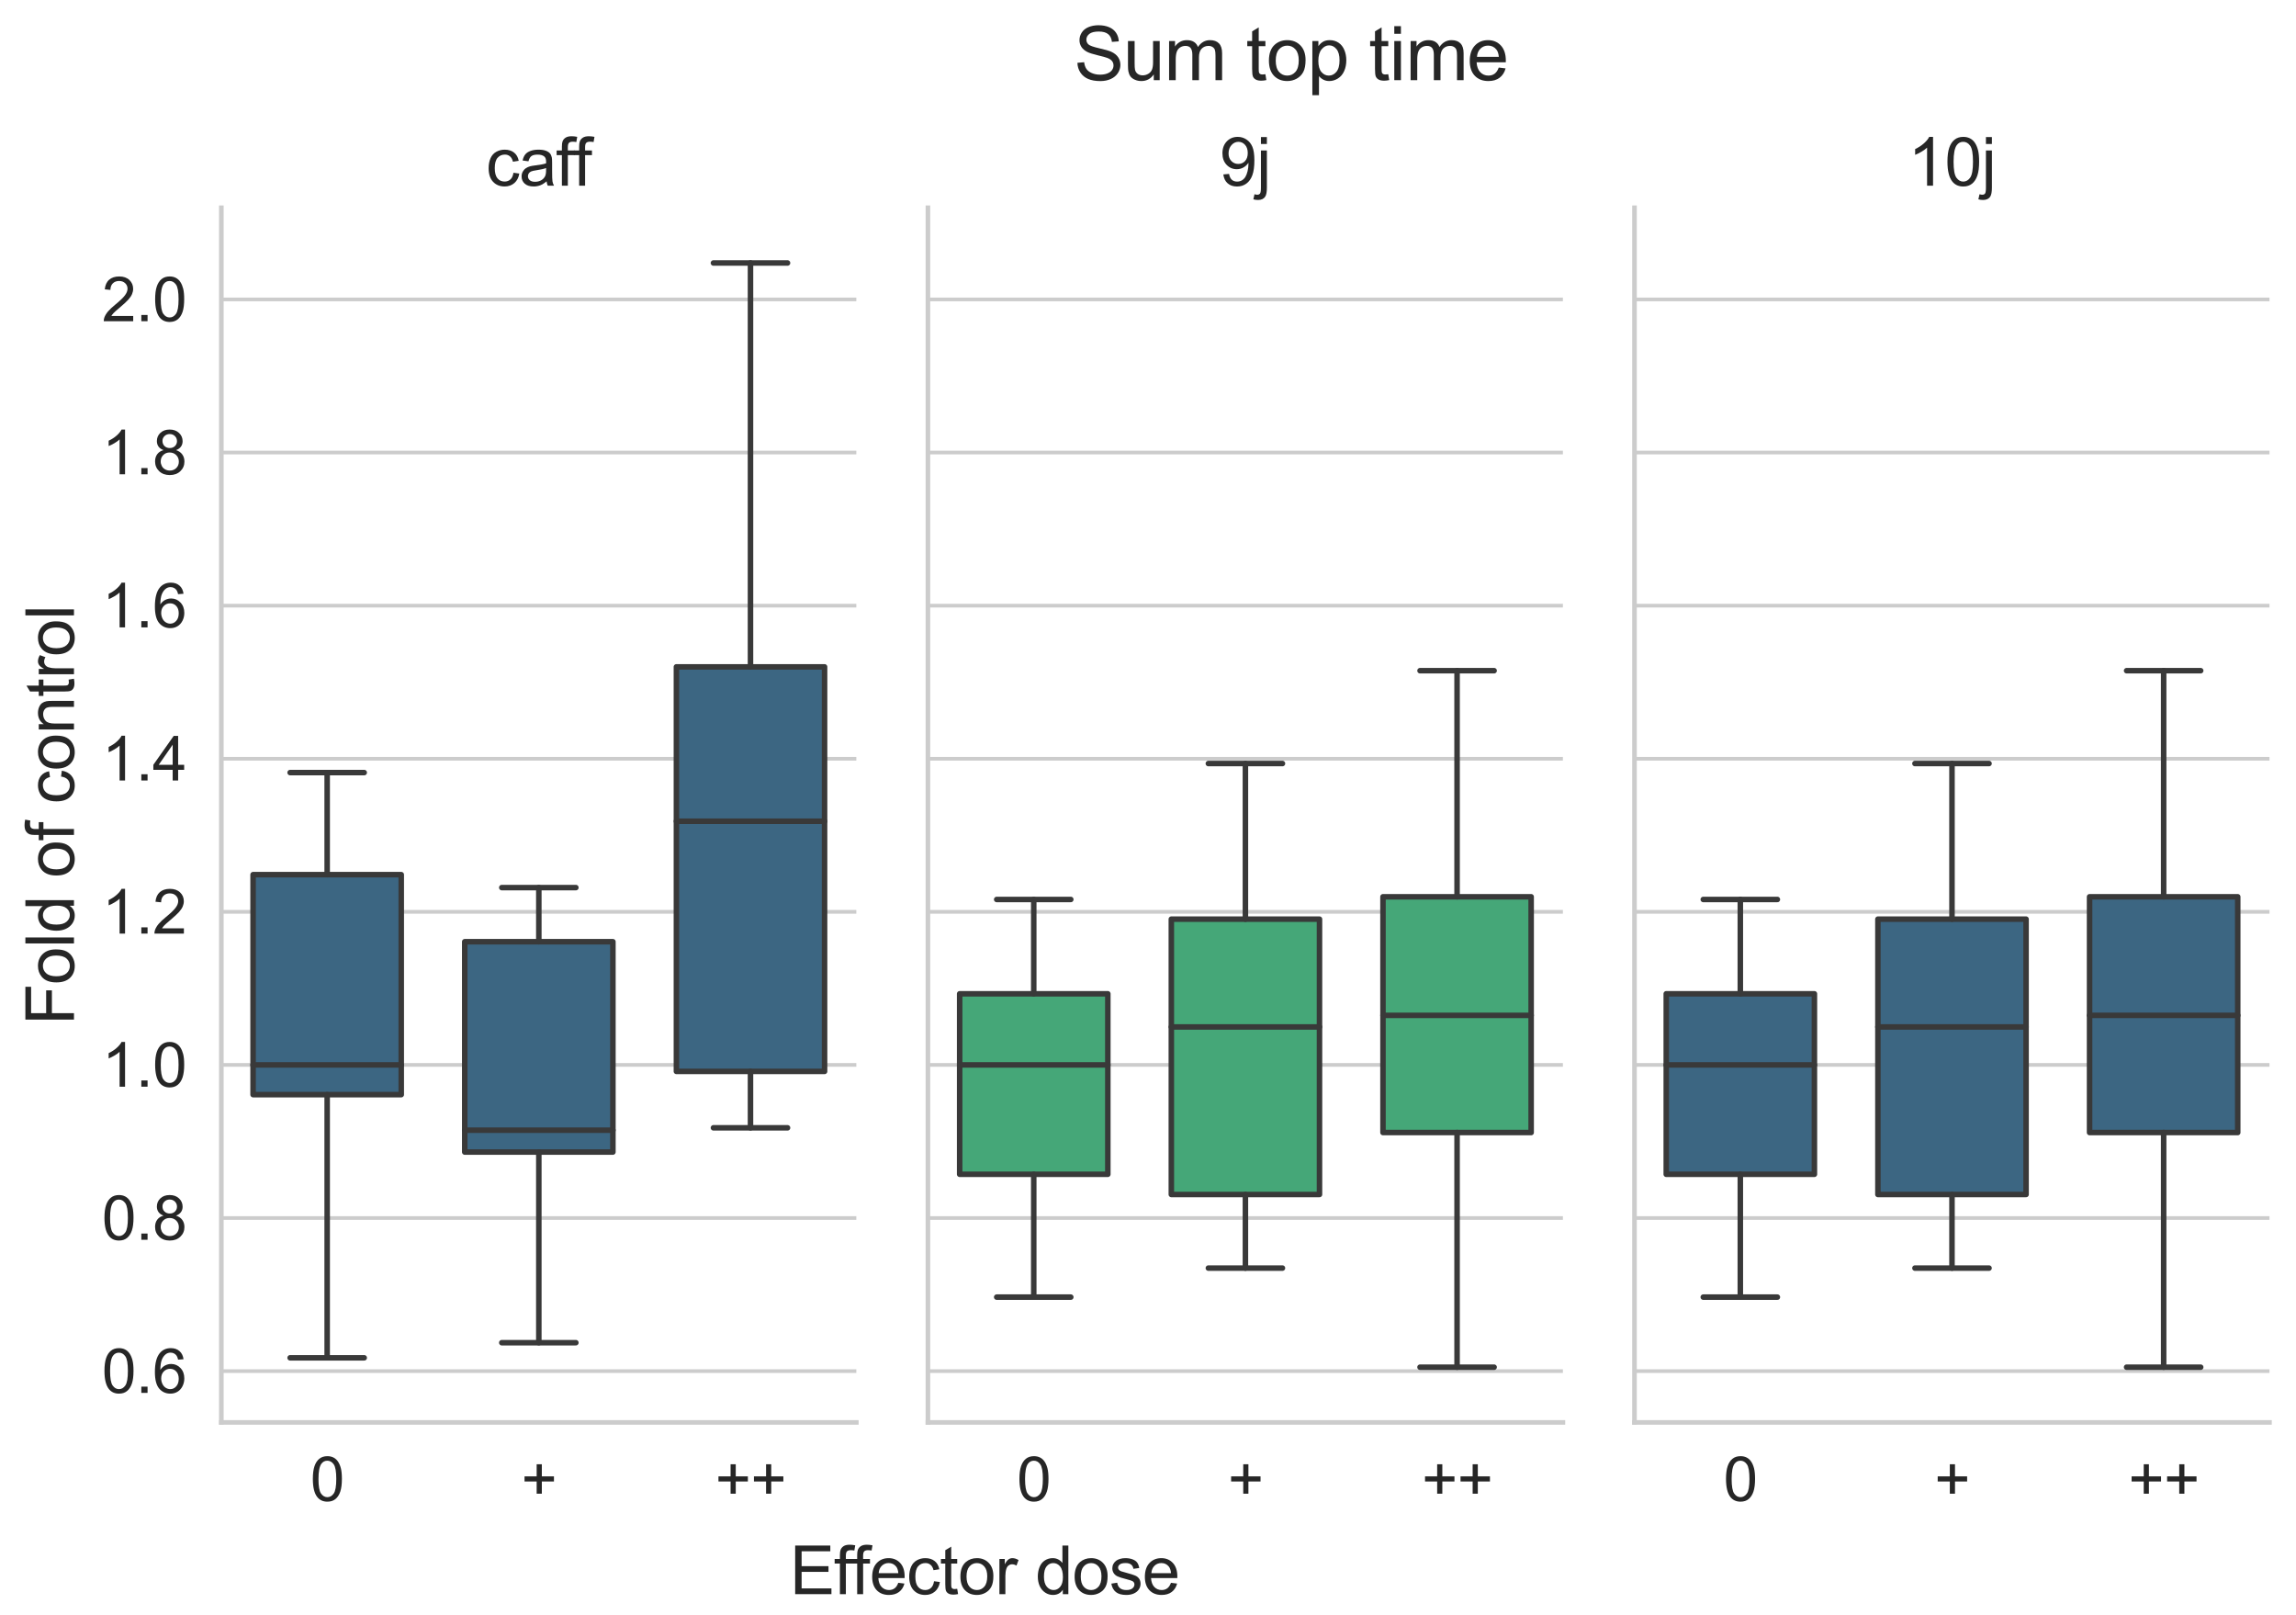 <?xml version="1.0" encoding="utf-8" standalone="no"?>
<!DOCTYPE svg PUBLIC "-//W3C//DTD SVG 1.1//EN"
  "http://www.w3.org/Graphics/SVG/1.1/DTD/svg11.dtd">
<svg xmlns:xlink="http://www.w3.org/1999/xlink" width="623.407pt" height="438.351pt" viewBox="0 0 623.407 438.351" xmlns="http://www.w3.org/2000/svg" version="1.1">
 <defs>
  <style type="text/css">*{stroke-linejoin: round; stroke-linecap: butt}</style>
 </defs>
 <g id="figure_1">
  <g id="patch_1">
   <path d="M 0 438.351 
L 623.407 438.351 
L 623.407 0 
L 0 0 
z
" style="fill: #ffffff"/>
  </g>
  <g id="axes_1">
   <g id="patch_2">
    <path d="M 60.097 386.1 
L 232.507 386.1 
L 232.507 56.4 
L 60.097 56.4 
z
" style="fill: #ffffff"/>
   </g>
   <g id="matplotlib.axis_1">
    <g id="xtick_1">
     <g id="text_1">
      <!-- 0 -->
      <g style="fill: #262626" transform="translate(84.244 407.41) scale(0.165 -0.165)">
       <defs>
        <path id="ArialMT-30" d="M 266 2259 
Q 266 3072 433 3567 
Q 600 4063 929 4331 
Q 1259 4600 1759 4600 
Q 2128 4600 2406 4451 
Q 2684 4303 2865 4023 
Q 3047 3744 3150 3342 
Q 3253 2941 3253 2259 
Q 3253 1453 3087 958 
Q 2922 463 2592 192 
Q 2263 -78 1759 -78 
Q 1097 -78 719 397 
Q 266 969 266 2259 
z
M 844 2259 
Q 844 1131 1108 757 
Q 1372 384 1759 384 
Q 2147 384 2411 759 
Q 2675 1134 2675 2259 
Q 2675 3391 2411 3762 
Q 2147 4134 1753 4134 
Q 1366 4134 1134 3806 
Q 844 3388 844 2259 
z
" transform="scale(0.016)"/>
       </defs>
       <use xlink:href="#ArialMT-30"/>
      </g>
     </g>
    </g>
    <g id="xtick_2">
     <g id="text_2">
      <!-- + -->
      <g style="fill: #262626" transform="translate(141.483 407.41) scale(0.165 -0.165)">
       <defs>
        <path id="ArialMT-2b" d="M 1603 741 
L 1603 1997 
L 356 1997 
L 356 2522 
L 1603 2522 
L 1603 3769 
L 2134 3769 
L 2134 2522 
L 3381 2522 
L 3381 1997 
L 2134 1997 
L 2134 741 
L 1603 741 
z
" transform="scale(0.016)"/>
       </defs>
       <use xlink:href="#ArialMT-2b"/>
      </g>
     </g>
    </g>
    <g id="xtick_3">
     <g id="text_3">
      <!-- ++ -->
      <g style="fill: #262626" transform="translate(194.135 407.41) scale(0.165 -0.165)">
       <use xlink:href="#ArialMT-2b"/>
       <use xlink:href="#ArialMT-2b" x="58.398"/>
      </g>
     </g>
    </g>
    <g id="text_4">
     <!--   -->
     <g style="fill: #262626" transform="translate(143.801 427.574) scale(0.18 -0.18)">
      <defs>
       <path id="ArialMT-20" transform="scale(0.016)"/>
      </defs>
      <use xlink:href="#ArialMT-20"/>
     </g>
    </g>
   </g>
   <g id="matplotlib.axis_2">
    <g id="ytick_1">
     <g id="line2d_1">
      <path d="M 60.097 372.181 
L 232.507 372.181 
" clip-path="url(#pe5f8f4be67)" style="fill: none; stroke: #cccccc; stroke-linecap: round"/>
     </g>
     <g id="text_5">
      <!-- 0.6 -->
      <g style="fill: #262626" transform="translate(27.662 378.086) scale(0.165 -0.165)">
       <defs>
        <path id="ArialMT-2e" d="M 581 0 
L 581 641 
L 1222 641 
L 1222 0 
L 581 0 
z
" transform="scale(0.016)"/>
        <path id="ArialMT-36" d="M 3184 3459 
L 2625 3416 
Q 2550 3747 2413 3897 
Q 2184 4138 1850 4138 
Q 1581 4138 1378 3988 
Q 1113 3794 959 3422 
Q 806 3050 800 2363 
Q 1003 2672 1297 2822 
Q 1591 2972 1913 2972 
Q 2475 2972 2870 2558 
Q 3266 2144 3266 1488 
Q 3266 1056 3080 686 
Q 2894 316 2569 119 
Q 2244 -78 1831 -78 
Q 1128 -78 684 439 
Q 241 956 241 2144 
Q 241 3472 731 4075 
Q 1159 4600 1884 4600 
Q 2425 4600 2770 4297 
Q 3116 3994 3184 3459 
z
M 888 1484 
Q 888 1194 1011 928 
Q 1134 663 1356 523 
Q 1578 384 1822 384 
Q 2178 384 2434 671 
Q 2691 959 2691 1453 
Q 2691 1928 2437 2201 
Q 2184 2475 1800 2475 
Q 1419 2475 1153 2201 
Q 888 1928 888 1484 
z
" transform="scale(0.016)"/>
       </defs>
       <use xlink:href="#ArialMT-30"/>
       <use xlink:href="#ArialMT-2e" x="55.615"/>
       <use xlink:href="#ArialMT-36" x="83.398"/>
      </g>
     </g>
    </g>
    <g id="ytick_2">
     <g id="line2d_2">
      <path d="M 60.097 330.624 
L 232.507 330.624 
" clip-path="url(#pe5f8f4be67)" style="fill: none; stroke: #cccccc; stroke-linecap: round"/>
     </g>
     <g id="text_6">
      <!-- 0.8 -->
      <g style="fill: #262626" transform="translate(27.662 336.529) scale(0.165 -0.165)">
       <defs>
        <path id="ArialMT-38" d="M 1131 2484 
Q 781 2613 612 2850 
Q 444 3088 444 3419 
Q 444 3919 803 4259 
Q 1163 4600 1759 4600 
Q 2359 4600 2725 4251 
Q 3091 3903 3091 3403 
Q 3091 3084 2923 2848 
Q 2756 2613 2416 2484 
Q 2838 2347 3058 2040 
Q 3278 1734 3278 1309 
Q 3278 722 2862 322 
Q 2447 -78 1769 -78 
Q 1091 -78 675 323 
Q 259 725 259 1325 
Q 259 1772 486 2073 
Q 713 2375 1131 2484 
z
M 1019 3438 
Q 1019 3113 1228 2906 
Q 1438 2700 1772 2700 
Q 2097 2700 2305 2904 
Q 2513 3109 2513 3406 
Q 2513 3716 2298 3927 
Q 2084 4138 1766 4138 
Q 1444 4138 1231 3931 
Q 1019 3725 1019 3438 
z
M 838 1322 
Q 838 1081 952 856 
Q 1066 631 1291 507 
Q 1516 384 1775 384 
Q 2178 384 2440 643 
Q 2703 903 2703 1303 
Q 2703 1709 2433 1975 
Q 2163 2241 1756 2241 
Q 1359 2241 1098 1978 
Q 838 1716 838 1322 
z
" transform="scale(0.016)"/>
       </defs>
       <use xlink:href="#ArialMT-30"/>
       <use xlink:href="#ArialMT-2e" x="55.615"/>
       <use xlink:href="#ArialMT-38" x="83.398"/>
      </g>
     </g>
    </g>
    <g id="ytick_3">
     <g id="line2d_3">
      <path d="M 60.097 289.067 
L 232.507 289.067 
" clip-path="url(#pe5f8f4be67)" style="fill: none; stroke: #cccccc; stroke-linecap: round"/>
     </g>
     <g id="text_7">
      <!-- 1.0 -->
      <g style="fill: #262626" transform="translate(27.662 294.972) scale(0.165 -0.165)">
       <defs>
        <path id="ArialMT-31" d="M 2384 0 
L 1822 0 
L 1822 3584 
Q 1619 3391 1289 3197 
Q 959 3003 697 2906 
L 697 3450 
Q 1169 3672 1522 3987 
Q 1875 4303 2022 4600 
L 2384 4600 
L 2384 0 
z
" transform="scale(0.016)"/>
       </defs>
       <use xlink:href="#ArialMT-31"/>
       <use xlink:href="#ArialMT-2e" x="55.615"/>
       <use xlink:href="#ArialMT-30" x="83.398"/>
      </g>
     </g>
    </g>
    <g id="ytick_4">
     <g id="line2d_4">
      <path d="M 60.097 247.509 
L 232.507 247.509 
" clip-path="url(#pe5f8f4be67)" style="fill: none; stroke: #cccccc; stroke-linecap: round"/>
     </g>
     <g id="text_8">
      <!-- 1.2 -->
      <g style="fill: #262626" transform="translate(27.662 253.415) scale(0.165 -0.165)">
       <defs>
        <path id="ArialMT-32" d="M 3222 541 
L 3222 0 
L 194 0 
Q 188 203 259 391 
Q 375 700 629 1000 
Q 884 1300 1366 1694 
Q 2113 2306 2375 2664 
Q 2638 3022 2638 3341 
Q 2638 3675 2398 3904 
Q 2159 4134 1775 4134 
Q 1369 4134 1125 3890 
Q 881 3647 878 3216 
L 300 3275 
Q 359 3922 746 4261 
Q 1134 4600 1788 4600 
Q 2447 4600 2831 4234 
Q 3216 3869 3216 3328 
Q 3216 3053 3103 2787 
Q 2991 2522 2730 2228 
Q 2469 1934 1863 1422 
Q 1356 997 1212 845 
Q 1069 694 975 541 
L 3222 541 
z
" transform="scale(0.016)"/>
       </defs>
       <use xlink:href="#ArialMT-31"/>
       <use xlink:href="#ArialMT-2e" x="55.615"/>
       <use xlink:href="#ArialMT-32" x="83.398"/>
      </g>
     </g>
    </g>
    <g id="ytick_5">
     <g id="line2d_5">
      <path d="M 60.097 205.952 
L 232.507 205.952 
" clip-path="url(#pe5f8f4be67)" style="fill: none; stroke: #cccccc; stroke-linecap: round"/>
     </g>
     <g id="text_9">
      <!-- 1.4 -->
      <g style="fill: #262626" transform="translate(27.662 211.857) scale(0.165 -0.165)">
       <defs>
        <path id="ArialMT-34" d="M 2069 0 
L 2069 1097 
L 81 1097 
L 81 1613 
L 2172 4581 
L 2631 4581 
L 2631 1613 
L 3250 1613 
L 3250 1097 
L 2631 1097 
L 2631 0 
L 2069 0 
z
M 2069 1613 
L 2069 3678 
L 634 1613 
L 2069 1613 
z
" transform="scale(0.016)"/>
       </defs>
       <use xlink:href="#ArialMT-31"/>
       <use xlink:href="#ArialMT-2e" x="55.615"/>
       <use xlink:href="#ArialMT-34" x="83.398"/>
      </g>
     </g>
    </g>
    <g id="ytick_6">
     <g id="line2d_6">
      <path d="M 60.097 164.395 
L 232.507 164.395 
" clip-path="url(#pe5f8f4be67)" style="fill: none; stroke: #cccccc; stroke-linecap: round"/>
     </g>
     <g id="text_10">
      <!-- 1.6 -->
      <g style="fill: #262626" transform="translate(27.662 170.3) scale(0.165 -0.165)">
       <use xlink:href="#ArialMT-31"/>
       <use xlink:href="#ArialMT-2e" x="55.615"/>
       <use xlink:href="#ArialMT-36" x="83.398"/>
      </g>
     </g>
    </g>
    <g id="ytick_7">
     <g id="line2d_7">
      <path d="M 60.097 122.838 
L 232.507 122.838 
" clip-path="url(#pe5f8f4be67)" style="fill: none; stroke: #cccccc; stroke-linecap: round"/>
     </g>
     <g id="text_11">
      <!-- 1.8 -->
      <g style="fill: #262626" transform="translate(27.662 128.743) scale(0.165 -0.165)">
       <use xlink:href="#ArialMT-31"/>
       <use xlink:href="#ArialMT-2e" x="55.615"/>
       <use xlink:href="#ArialMT-38" x="83.398"/>
      </g>
     </g>
    </g>
    <g id="ytick_8">
     <g id="line2d_8">
      <path d="M 60.097 81.281 
L 232.507 81.281 
" clip-path="url(#pe5f8f4be67)" style="fill: none; stroke: #cccccc; stroke-linecap: round"/>
     </g>
     <g id="text_12">
      <!-- 2.0 -->
      <g style="fill: #262626" transform="translate(27.662 87.186) scale(0.165 -0.165)">
       <use xlink:href="#ArialMT-32"/>
       <use xlink:href="#ArialMT-2e" x="55.615"/>
       <use xlink:href="#ArialMT-30" x="83.398"/>
      </g>
     </g>
    </g>
    <g id="text_13">
     <!-- Fold of control -->
     <g style="fill: #262626" transform="translate(20.084 278.273) rotate(-90) scale(0.18 -0.18)">
      <defs>
       <path id="ArialMT-46" d="M 525 0 
L 525 4581 
L 3616 4581 
L 3616 4041 
L 1131 4041 
L 1131 2622 
L 3281 2622 
L 3281 2081 
L 1131 2081 
L 1131 0 
L 525 0 
z
" transform="scale(0.016)"/>
       <path id="ArialMT-6f" d="M 213 1659 
Q 213 2581 725 3025 
Q 1153 3394 1769 3394 
Q 2453 3394 2887 2945 
Q 3322 2497 3322 1706 
Q 3322 1066 3130 698 
Q 2938 331 2570 128 
Q 2203 -75 1769 -75 
Q 1072 -75 642 372 
Q 213 819 213 1659 
z
M 791 1659 
Q 791 1022 1069 705 
Q 1347 388 1769 388 
Q 2188 388 2466 706 
Q 2744 1025 2744 1678 
Q 2744 2294 2464 2611 
Q 2184 2928 1769 2928 
Q 1347 2928 1069 2612 
Q 791 2297 791 1659 
z
" transform="scale(0.016)"/>
       <path id="ArialMT-6c" d="M 409 0 
L 409 4581 
L 972 4581 
L 972 0 
L 409 0 
z
" transform="scale(0.016)"/>
       <path id="ArialMT-64" d="M 2575 0 
L 2575 419 
Q 2259 -75 1647 -75 
Q 1250 -75 917 144 
Q 584 363 401 755 
Q 219 1147 219 1656 
Q 219 2153 384 2558 
Q 550 2963 881 3178 
Q 1213 3394 1622 3394 
Q 1922 3394 2156 3267 
Q 2391 3141 2538 2938 
L 2538 4581 
L 3097 4581 
L 3097 0 
L 2575 0 
z
M 797 1656 
Q 797 1019 1065 703 
Q 1334 388 1700 388 
Q 2069 388 2326 689 
Q 2584 991 2584 1609 
Q 2584 2291 2321 2609 
Q 2059 2928 1675 2928 
Q 1300 2928 1048 2622 
Q 797 2316 797 1656 
z
" transform="scale(0.016)"/>
       <path id="ArialMT-66" d="M 556 0 
L 556 2881 
L 59 2881 
L 59 3319 
L 556 3319 
L 556 3672 
Q 556 4006 616 4169 
Q 697 4388 901 4523 
Q 1106 4659 1475 4659 
Q 1713 4659 2000 4603 
L 1916 4113 
Q 1741 4144 1584 4144 
Q 1328 4144 1222 4034 
Q 1116 3925 1116 3625 
L 1116 3319 
L 1763 3319 
L 1763 2881 
L 1116 2881 
L 1116 0 
L 556 0 
z
" transform="scale(0.016)"/>
       <path id="ArialMT-63" d="M 2588 1216 
L 3141 1144 
Q 3050 572 2676 248 
Q 2303 -75 1759 -75 
Q 1078 -75 664 370 
Q 250 816 250 1647 
Q 250 2184 428 2587 
Q 606 2991 970 3192 
Q 1334 3394 1763 3394 
Q 2303 3394 2647 3120 
Q 2991 2847 3088 2344 
L 2541 2259 
Q 2463 2594 2264 2762 
Q 2066 2931 1784 2931 
Q 1359 2931 1093 2626 
Q 828 2322 828 1663 
Q 828 994 1084 691 
Q 1341 388 1753 388 
Q 2084 388 2306 591 
Q 2528 794 2588 1216 
z
" transform="scale(0.016)"/>
       <path id="ArialMT-6e" d="M 422 0 
L 422 3319 
L 928 3319 
L 928 2847 
Q 1294 3394 1984 3394 
Q 2284 3394 2536 3286 
Q 2788 3178 2913 3003 
Q 3038 2828 3088 2588 
Q 3119 2431 3119 2041 
L 3119 0 
L 2556 0 
L 2556 2019 
Q 2556 2363 2490 2533 
Q 2425 2703 2258 2804 
Q 2091 2906 1866 2906 
Q 1506 2906 1245 2678 
Q 984 2450 984 1813 
L 984 0 
L 422 0 
z
" transform="scale(0.016)"/>
       <path id="ArialMT-74" d="M 1650 503 
L 1731 6 
Q 1494 -44 1306 -44 
Q 1000 -44 831 53 
Q 663 150 594 308 
Q 525 466 525 972 
L 525 2881 
L 113 2881 
L 113 3319 
L 525 3319 
L 525 4141 
L 1084 4478 
L 1084 3319 
L 1650 3319 
L 1650 2881 
L 1084 2881 
L 1084 941 
Q 1084 700 1114 631 
Q 1144 563 1211 522 
Q 1278 481 1403 481 
Q 1497 481 1650 503 
z
" transform="scale(0.016)"/>
       <path id="ArialMT-72" d="M 416 0 
L 416 3319 
L 922 3319 
L 922 2816 
Q 1116 3169 1280 3281 
Q 1444 3394 1641 3394 
Q 1925 3394 2219 3213 
L 2025 2691 
Q 1819 2813 1613 2813 
Q 1428 2813 1281 2702 
Q 1134 2591 1072 2394 
Q 978 2094 978 1738 
L 978 0 
L 416 0 
z
" transform="scale(0.016)"/>
      </defs>
      <use xlink:href="#ArialMT-46"/>
      <use xlink:href="#ArialMT-6f" x="61.084"/>
      <use xlink:href="#ArialMT-6c" x="116.699"/>
      <use xlink:href="#ArialMT-64" x="138.916"/>
      <use xlink:href="#ArialMT-20" x="194.531"/>
      <use xlink:href="#ArialMT-6f" x="222.314"/>
      <use xlink:href="#ArialMT-66" x="277.93"/>
      <use xlink:href="#ArialMT-20" x="305.713"/>
      <use xlink:href="#ArialMT-63" x="333.496"/>
      <use xlink:href="#ArialMT-6f" x="383.496"/>
      <use xlink:href="#ArialMT-6e" x="439.111"/>
      <use xlink:href="#ArialMT-74" x="494.727"/>
      <use xlink:href="#ArialMT-72" x="522.51"/>
      <use xlink:href="#ArialMT-6f" x="555.811"/>
      <use xlink:href="#ArialMT-6c" x="611.426"/>
     </g>
    </g>
   </g>
   <g id="patch_3">
    <path d="M 68.717 297.131 
L 108.946 297.131 
L 108.946 237.417 
L 68.717 237.417 
L 68.717 297.131 
z
" clip-path="url(#pe5f8f4be67)" style="fill: #3c6682; stroke: #393939; stroke-width: 1.5; stroke-linejoin: miter"/>
   </g>
   <g id="patch_4">
    <path d="M 126.187 312.715 
L 166.416 312.715 
L 166.416 255.623 
L 126.187 255.623 
L 126.187 312.715 
z
" clip-path="url(#pe5f8f4be67)" style="fill: #3c6682; stroke: #393939; stroke-width: 1.5; stroke-linejoin: miter"/>
   </g>
   <g id="patch_5">
    <path d="M 183.657 290.823 
L 223.886 290.823 
L 223.886 181.018 
L 183.657 181.018 
L 183.657 290.823 
z
" clip-path="url(#pe5f8f4be67)" style="fill: #3c6682; stroke: #393939; stroke-width: 1.5; stroke-linejoin: miter"/>
   </g>
   <g id="patch_6">
    <path d="M 88.832 496.852 
L 88.832 496.852 
L 88.832 496.852 
L 88.832 496.852 
z
" clip-path="url(#pe5f8f4be67)" style="fill: #3c6682; stroke: #393939; stroke-width: 0.75; stroke-linejoin: miter"/>
   </g>
   <g id="patch_7">
    <path d="M 88.832 496.852 
L 88.832 496.852 
L 88.832 496.852 
L 88.832 496.852 
z
" clip-path="url(#pe5f8f4be67)" style="fill: #45a778; stroke: #393939; stroke-width: 0.75; stroke-linejoin: miter"/>
   </g>
   <g id="patch_8">
    <path d="M 88.832 496.852 
L 88.832 496.852 
L 88.832 496.852 
L 88.832 496.852 
z
" clip-path="url(#pe5f8f4be67)" style="fill: #3c6682; stroke: #393939; stroke-width: 0.75; stroke-linejoin: miter"/>
   </g>
   <g id="line2d_9">
    <path d="M 88.832 297.131 
L 88.832 368.569 
" clip-path="url(#pe5f8f4be67)" style="fill: none; stroke: #393939; stroke-width: 1.5; stroke-linecap: round"/>
   </g>
   <g id="line2d_10">
    <path d="M 88.832 237.417 
L 88.832 209.712 
" clip-path="url(#pe5f8f4be67)" style="fill: none; stroke: #393939; stroke-width: 1.5; stroke-linecap: round"/>
   </g>
   <g id="line2d_11">
    <path d="M 78.774 368.569 
L 98.889 368.569 
" clip-path="url(#pe5f8f4be67)" style="fill: none; stroke: #393939; stroke-width: 1.5; stroke-linecap: round"/>
   </g>
   <g id="line2d_12">
    <path d="M 78.774 209.712 
L 98.889 209.712 
" clip-path="url(#pe5f8f4be67)" style="fill: none; stroke: #393939; stroke-width: 1.5; stroke-linecap: round"/>
   </g>
   <g id="line2d_13">
    <path d="M 146.302 312.715 
L 146.302 364.463 
" clip-path="url(#pe5f8f4be67)" style="fill: none; stroke: #393939; stroke-width: 1.5; stroke-linecap: round"/>
   </g>
   <g id="line2d_14">
    <path d="M 146.302 255.623 
L 146.302 240.93 
" clip-path="url(#pe5f8f4be67)" style="fill: none; stroke: #393939; stroke-width: 1.5; stroke-linecap: round"/>
   </g>
   <g id="line2d_15">
    <path d="M 136.244 364.463 
L 156.359 364.463 
" clip-path="url(#pe5f8f4be67)" style="fill: none; stroke: #393939; stroke-width: 1.5; stroke-linecap: round"/>
   </g>
   <g id="line2d_16">
    <path d="M 136.244 240.93 
L 156.359 240.93 
" clip-path="url(#pe5f8f4be67)" style="fill: none; stroke: #393939; stroke-width: 1.5; stroke-linecap: round"/>
   </g>
   <g id="line2d_17">
    <path d="M 203.772 290.823 
L 203.772 306.135 
" clip-path="url(#pe5f8f4be67)" style="fill: none; stroke: #393939; stroke-width: 1.5; stroke-linecap: round"/>
   </g>
   <g id="line2d_18">
    <path d="M 203.772 181.018 
L 203.772 71.386 
" clip-path="url(#pe5f8f4be67)" style="fill: none; stroke: #393939; stroke-width: 1.5; stroke-linecap: round"/>
   </g>
   <g id="line2d_19">
    <path d="M 193.714 306.135 
L 213.829 306.135 
" clip-path="url(#pe5f8f4be67)" style="fill: none; stroke: #393939; stroke-width: 1.5; stroke-linecap: round"/>
   </g>
   <g id="line2d_20">
    <path d="M 193.714 71.386 
L 213.829 71.386 
" clip-path="url(#pe5f8f4be67)" style="fill: none; stroke: #393939; stroke-width: 1.5; stroke-linecap: round"/>
   </g>
   <g id="line2d_21">
    <path d="M 68.717 289.067 
L 108.946 289.067 
" clip-path="url(#pe5f8f4be67)" style="fill: none; stroke: #393939; stroke-width: 1.5; stroke-linecap: round"/>
   </g>
   <g id="line2d_22">
    <path d="M 126.187 306.778 
L 166.416 306.778 
" clip-path="url(#pe5f8f4be67)" style="fill: none; stroke: #393939; stroke-width: 1.5; stroke-linecap: round"/>
   </g>
   <g id="line2d_23">
    <path d="M 183.657 222.921 
L 223.886 222.921 
" clip-path="url(#pe5f8f4be67)" style="fill: none; stroke: #393939; stroke-width: 1.5; stroke-linecap: round"/>
   </g>
   <g id="patch_9">
    <path d="M 60.097 386.1 
L 60.097 56.4 
" style="fill: none; stroke: #cccccc; stroke-width: 1.25; stroke-linejoin: miter; stroke-linecap: square"/>
   </g>
   <g id="patch_10">
    <path d="M 60.097 386.1 
L 232.507 386.1 
" style="fill: none; stroke: #cccccc; stroke-width: 1.25; stroke-linejoin: miter; stroke-linecap: square"/>
   </g>
   <g id="text_14">
    <!-- caff -->
    <g style="fill: #262626" transform="translate(131.954 50.4) scale(0.18 -0.18)">
     <defs>
      <path id="ArialMT-61" d="M 2588 409 
Q 2275 144 1986 34 
Q 1697 -75 1366 -75 
Q 819 -75 525 192 
Q 231 459 231 875 
Q 231 1119 342 1320 
Q 453 1522 633 1644 
Q 813 1766 1038 1828 
Q 1203 1872 1538 1913 
Q 2219 1994 2541 2106 
Q 2544 2222 2544 2253 
Q 2544 2597 2384 2738 
Q 2169 2928 1744 2928 
Q 1347 2928 1158 2789 
Q 969 2650 878 2297 
L 328 2372 
Q 403 2725 575 2942 
Q 747 3159 1072 3276 
Q 1397 3394 1825 3394 
Q 2250 3394 2515 3294 
Q 2781 3194 2906 3042 
Q 3031 2891 3081 2659 
Q 3109 2516 3109 2141 
L 3109 1391 
Q 3109 606 3145 398 
Q 3181 191 3288 0 
L 2700 0 
Q 2613 175 2588 409 
z
M 2541 1666 
Q 2234 1541 1622 1453 
Q 1275 1403 1131 1340 
Q 988 1278 909 1158 
Q 831 1038 831 891 
Q 831 666 1001 516 
Q 1172 366 1500 366 
Q 1825 366 2078 508 
Q 2331 650 2450 897 
Q 2541 1088 2541 1459 
L 2541 1666 
z
" transform="scale(0.016)"/>
     </defs>
     <use xlink:href="#ArialMT-63"/>
     <use xlink:href="#ArialMT-61" x="50"/>
     <use xlink:href="#ArialMT-66" x="105.615"/>
     <use xlink:href="#ArialMT-66" x="131.648"/>
    </g>
   </g>
  </g>
  <g id="axes_2">
   <g id="patch_11">
    <path d="M 251.947 386.1 
L 424.357 386.1 
L 424.357 56.4 
L 251.947 56.4 
z
" style="fill: #ffffff"/>
   </g>
   <g id="matplotlib.axis_3">
    <g id="xtick_4">
     <g id="text_15">
      <!-- 0 -->
      <g style="fill: #262626" transform="translate(276.094 407.41) scale(0.165 -0.165)">
       <use xlink:href="#ArialMT-30"/>
      </g>
     </g>
    </g>
    <g id="xtick_5">
     <g id="text_16">
      <!-- + -->
      <g style="fill: #262626" transform="translate(333.333 407.41) scale(0.165 -0.165)">
       <use xlink:href="#ArialMT-2b"/>
      </g>
     </g>
    </g>
    <g id="xtick_6">
     <g id="text_17">
      <!-- ++ -->
      <g style="fill: #262626" transform="translate(385.985 407.41) scale(0.165 -0.165)">
       <use xlink:href="#ArialMT-2b"/>
       <use xlink:href="#ArialMT-2b" x="58.398"/>
      </g>
     </g>
    </g>
    <g id="text_18">
     <!--   -->
     <g style="fill: #262626" transform="translate(335.651 427.574) scale(0.18 -0.18)">
      <use xlink:href="#ArialMT-20"/>
     </g>
    </g>
   </g>
   <g id="matplotlib.axis_4">
    <g id="ytick_9">
     <g id="line2d_24">
      <path d="M 251.947 372.181 
L 424.357 372.181 
" clip-path="url(#pfdef9116de)" style="fill: none; stroke: #cccccc; stroke-linecap: round"/>
     </g>
    </g>
    <g id="ytick_10">
     <g id="line2d_25">
      <path d="M 251.947 330.624 
L 424.357 330.624 
" clip-path="url(#pfdef9116de)" style="fill: none; stroke: #cccccc; stroke-linecap: round"/>
     </g>
    </g>
    <g id="ytick_11">
     <g id="line2d_26">
      <path d="M 251.947 289.067 
L 424.357 289.067 
" clip-path="url(#pfdef9116de)" style="fill: none; stroke: #cccccc; stroke-linecap: round"/>
     </g>
    </g>
    <g id="ytick_12">
     <g id="line2d_27">
      <path d="M 251.947 247.509 
L 424.357 247.509 
" clip-path="url(#pfdef9116de)" style="fill: none; stroke: #cccccc; stroke-linecap: round"/>
     </g>
    </g>
    <g id="ytick_13">
     <g id="line2d_28">
      <path d="M 251.947 205.952 
L 424.357 205.952 
" clip-path="url(#pfdef9116de)" style="fill: none; stroke: #cccccc; stroke-linecap: round"/>
     </g>
    </g>
    <g id="ytick_14">
     <g id="line2d_29">
      <path d="M 251.947 164.395 
L 424.357 164.395 
" clip-path="url(#pfdef9116de)" style="fill: none; stroke: #cccccc; stroke-linecap: round"/>
     </g>
    </g>
    <g id="ytick_15">
     <g id="line2d_30">
      <path d="M 251.947 122.838 
L 424.357 122.838 
" clip-path="url(#pfdef9116de)" style="fill: none; stroke: #cccccc; stroke-linecap: round"/>
     </g>
    </g>
    <g id="ytick_16">
     <g id="line2d_31">
      <path d="M 251.947 81.281 
L 424.357 81.281 
" clip-path="url(#pfdef9116de)" style="fill: none; stroke: #cccccc; stroke-linecap: round"/>
     </g>
    </g>
   </g>
   <g id="patch_12">
    <path d="M 260.567 318.749 
L 300.796 318.749 
L 300.796 269.761 
L 260.567 269.761 
L 260.567 318.749 
z
" clip-path="url(#pfdef9116de)" style="fill: #45a778; stroke: #393939; stroke-width: 1.5; stroke-linejoin: miter"/>
   </g>
   <g id="patch_13">
    <path d="M 318.037 324.232 
L 358.266 324.232 
L 358.266 249.5 
L 318.037 249.5 
L 318.037 324.232 
z
" clip-path="url(#pfdef9116de)" style="fill: #45a778; stroke: #393939; stroke-width: 1.5; stroke-linejoin: miter"/>
   </g>
   <g id="patch_14">
    <path d="M 375.507 307.417 
L 415.736 307.417 
L 415.736 243.426 
L 375.507 243.426 
L 375.507 307.417 
z
" clip-path="url(#pfdef9116de)" style="fill: #45a778; stroke: #393939; stroke-width: 1.5; stroke-linejoin: miter"/>
   </g>
   <g id="patch_15">
    <path d="M 280.682 496.852 
L 280.682 496.852 
L 280.682 496.852 
L 280.682 496.852 
z
" clip-path="url(#pfdef9116de)" style="fill: #3c6682; stroke: #393939; stroke-width: 0.75; stroke-linejoin: miter"/>
   </g>
   <g id="patch_16">
    <path d="M 280.682 496.852 
L 280.682 496.852 
L 280.682 496.852 
L 280.682 496.852 
z
" clip-path="url(#pfdef9116de)" style="fill: #45a778; stroke: #393939; stroke-width: 0.75; stroke-linejoin: miter"/>
   </g>
   <g id="patch_17">
    <path d="M 280.682 496.852 
L 280.682 496.852 
L 280.682 496.852 
L 280.682 496.852 
z
" clip-path="url(#pfdef9116de)" style="fill: #3c6682; stroke: #393939; stroke-width: 0.75; stroke-linejoin: miter"/>
   </g>
   <g id="line2d_32">
    <path d="M 280.682 318.749 
L 280.682 352.093 
" clip-path="url(#pfdef9116de)" style="fill: none; stroke: #393939; stroke-width: 1.5; stroke-linecap: round"/>
   </g>
   <g id="line2d_33">
    <path d="M 280.682 269.761 
L 280.682 244.154 
" clip-path="url(#pfdef9116de)" style="fill: none; stroke: #393939; stroke-width: 1.5; stroke-linecap: round"/>
   </g>
   <g id="line2d_34">
    <path d="M 270.624 352.093 
L 290.739 352.093 
" clip-path="url(#pfdef9116de)" style="fill: none; stroke: #393939; stroke-width: 1.5; stroke-linecap: round"/>
   </g>
   <g id="line2d_35">
    <path d="M 270.624 244.154 
L 290.739 244.154 
" clip-path="url(#pfdef9116de)" style="fill: none; stroke: #393939; stroke-width: 1.5; stroke-linecap: round"/>
   </g>
   <g id="line2d_36">
    <path d="M 338.152 324.232 
L 338.152 344.217 
" clip-path="url(#pfdef9116de)" style="fill: none; stroke: #393939; stroke-width: 1.5; stroke-linecap: round"/>
   </g>
   <g id="line2d_37">
    <path d="M 338.152 249.5 
L 338.152 207.256 
" clip-path="url(#pfdef9116de)" style="fill: none; stroke: #393939; stroke-width: 1.5; stroke-linecap: round"/>
   </g>
   <g id="line2d_38">
    <path d="M 328.094 344.217 
L 348.209 344.217 
" clip-path="url(#pfdef9116de)" style="fill: none; stroke: #393939; stroke-width: 1.5; stroke-linecap: round"/>
   </g>
   <g id="line2d_39">
    <path d="M 328.094 207.256 
L 348.209 207.256 
" clip-path="url(#pfdef9116de)" style="fill: none; stroke: #393939; stroke-width: 1.5; stroke-linecap: round"/>
   </g>
   <g id="line2d_40">
    <path d="M 395.622 307.417 
L 395.622 371.114 
" clip-path="url(#pfdef9116de)" style="fill: none; stroke: #393939; stroke-width: 1.5; stroke-linecap: round"/>
   </g>
   <g id="line2d_41">
    <path d="M 395.622 243.426 
L 395.622 182.053 
" clip-path="url(#pfdef9116de)" style="fill: none; stroke: #393939; stroke-width: 1.5; stroke-linecap: round"/>
   </g>
   <g id="line2d_42">
    <path d="M 385.564 371.114 
L 405.679 371.114 
" clip-path="url(#pfdef9116de)" style="fill: none; stroke: #393939; stroke-width: 1.5; stroke-linecap: round"/>
   </g>
   <g id="line2d_43">
    <path d="M 385.564 182.053 
L 405.679 182.053 
" clip-path="url(#pfdef9116de)" style="fill: none; stroke: #393939; stroke-width: 1.5; stroke-linecap: round"/>
   </g>
   <g id="line2d_44">
    <path d="M 260.567 289.067 
L 300.796 289.067 
" clip-path="url(#pfdef9116de)" style="fill: none; stroke: #393939; stroke-width: 1.5; stroke-linecap: round"/>
   </g>
   <g id="line2d_45">
    <path d="M 318.037 278.749 
L 358.266 278.749 
" clip-path="url(#pfdef9116de)" style="fill: none; stroke: #393939; stroke-width: 1.5; stroke-linecap: round"/>
   </g>
   <g id="line2d_46">
    <path d="M 375.507 275.618 
L 415.736 275.618 
" clip-path="url(#pfdef9116de)" style="fill: none; stroke: #393939; stroke-width: 1.5; stroke-linecap: round"/>
   </g>
   <g id="patch_18">
    <path d="M 251.947 386.1 
L 251.947 56.4 
" style="fill: none; stroke: #cccccc; stroke-width: 1.25; stroke-linejoin: miter; stroke-linecap: square"/>
   </g>
   <g id="patch_19">
    <path d="M 251.947 386.1 
L 424.357 386.1 
" style="fill: none; stroke: #cccccc; stroke-width: 1.25; stroke-linejoin: miter; stroke-linecap: square"/>
   </g>
   <g id="text_19">
    <!-- 9j -->
    <g style="fill: #262626" transform="translate(331.147 50.4) scale(0.18 -0.18)">
     <defs>
      <path id="ArialMT-39" d="M 350 1059 
L 891 1109 
Q 959 728 1153 556 
Q 1347 384 1650 384 
Q 1909 384 2104 503 
Q 2300 622 2425 820 
Q 2550 1019 2634 1356 
Q 2719 1694 2719 2044 
Q 2719 2081 2716 2156 
Q 2547 1888 2255 1720 
Q 1963 1553 1622 1553 
Q 1053 1553 659 1965 
Q 266 2378 266 3053 
Q 266 3750 677 4175 
Q 1088 4600 1706 4600 
Q 2153 4600 2523 4359 
Q 2894 4119 3086 3673 
Q 3278 3228 3278 2384 
Q 3278 1506 3087 986 
Q 2897 466 2520 194 
Q 2144 -78 1638 -78 
Q 1100 -78 759 220 
Q 419 519 350 1059 
z
M 2653 3081 
Q 2653 3566 2395 3850 
Q 2138 4134 1775 4134 
Q 1400 4134 1122 3828 
Q 844 3522 844 3034 
Q 844 2597 1108 2323 
Q 1372 2050 1759 2050 
Q 2150 2050 2401 2323 
Q 2653 2597 2653 3081 
z
" transform="scale(0.016)"/>
      <path id="ArialMT-6a" d="M 419 3928 
L 419 4581 
L 981 4581 
L 981 3928 
L 419 3928 
z
M -294 -1288 
L -188 -809 
Q -19 -853 78 -853 
Q 250 -853 334 -739 
Q 419 -625 419 -169 
L 419 3319 
L 981 3319 
L 981 -181 
Q 981 -794 822 -1034 
Q 619 -1347 147 -1347 
Q -81 -1347 -294 -1288 
z
" transform="scale(0.016)"/>
     </defs>
     <use xlink:href="#ArialMT-39"/>
     <use xlink:href="#ArialMT-6a" x="55.615"/>
    </g>
   </g>
  </g>
  <g id="axes_3">
   <g id="patch_20">
    <path d="M 443.797 386.1 
L 616.207 386.1 
L 616.207 56.4 
L 443.797 56.4 
z
" style="fill: #ffffff"/>
   </g>
   <g id="matplotlib.axis_5">
    <g id="xtick_7">
     <g id="text_20">
      <!-- 0 -->
      <g style="fill: #262626" transform="translate(467.944 407.41) scale(0.165 -0.165)">
       <use xlink:href="#ArialMT-30"/>
      </g>
     </g>
    </g>
    <g id="xtick_8">
     <g id="text_21">
      <!-- + -->
      <g style="fill: #262626" transform="translate(525.183 407.41) scale(0.165 -0.165)">
       <use xlink:href="#ArialMT-2b"/>
      </g>
     </g>
    </g>
    <g id="xtick_9">
     <g id="text_22">
      <!-- ++ -->
      <g style="fill: #262626" transform="translate(577.835 407.41) scale(0.165 -0.165)">
       <use xlink:href="#ArialMT-2b"/>
       <use xlink:href="#ArialMT-2b" x="58.398"/>
      </g>
     </g>
    </g>
    <g id="text_23">
     <!--   -->
     <g style="fill: #262626" transform="translate(527.501 427.574) scale(0.18 -0.18)">
      <use xlink:href="#ArialMT-20"/>
     </g>
    </g>
   </g>
   <g id="matplotlib.axis_6">
    <g id="ytick_17">
     <g id="line2d_47">
      <path d="M 443.797 372.181 
L 616.207 372.181 
" clip-path="url(#p9e5717c079)" style="fill: none; stroke: #cccccc; stroke-linecap: round"/>
     </g>
    </g>
    <g id="ytick_18">
     <g id="line2d_48">
      <path d="M 443.797 330.624 
L 616.207 330.624 
" clip-path="url(#p9e5717c079)" style="fill: none; stroke: #cccccc; stroke-linecap: round"/>
     </g>
    </g>
    <g id="ytick_19">
     <g id="line2d_49">
      <path d="M 443.797 289.067 
L 616.207 289.067 
" clip-path="url(#p9e5717c079)" style="fill: none; stroke: #cccccc; stroke-linecap: round"/>
     </g>
    </g>
    <g id="ytick_20">
     <g id="line2d_50">
      <path d="M 443.797 247.509 
L 616.207 247.509 
" clip-path="url(#p9e5717c079)" style="fill: none; stroke: #cccccc; stroke-linecap: round"/>
     </g>
    </g>
    <g id="ytick_21">
     <g id="line2d_51">
      <path d="M 443.797 205.952 
L 616.207 205.952 
" clip-path="url(#p9e5717c079)" style="fill: none; stroke: #cccccc; stroke-linecap: round"/>
     </g>
    </g>
    <g id="ytick_22">
     <g id="line2d_52">
      <path d="M 443.797 164.395 
L 616.207 164.395 
" clip-path="url(#p9e5717c079)" style="fill: none; stroke: #cccccc; stroke-linecap: round"/>
     </g>
    </g>
    <g id="ytick_23">
     <g id="line2d_53">
      <path d="M 443.797 122.838 
L 616.207 122.838 
" clip-path="url(#p9e5717c079)" style="fill: none; stroke: #cccccc; stroke-linecap: round"/>
     </g>
    </g>
    <g id="ytick_24">
     <g id="line2d_54">
      <path d="M 443.797 81.281 
L 616.207 81.281 
" clip-path="url(#p9e5717c079)" style="fill: none; stroke: #cccccc; stroke-linecap: round"/>
     </g>
    </g>
   </g>
   <g id="patch_21">
    <path d="M 452.417 318.749 
L 492.646 318.749 
L 492.646 269.761 
L 452.417 269.761 
L 452.417 318.749 
z
" clip-path="url(#p9e5717c079)" style="fill: #3c6682; stroke: #393939; stroke-width: 1.5; stroke-linejoin: miter"/>
   </g>
   <g id="patch_22">
    <path d="M 509.887 324.232 
L 550.116 324.232 
L 550.116 249.5 
L 509.887 249.5 
L 509.887 324.232 
z
" clip-path="url(#p9e5717c079)" style="fill: #3c6682; stroke: #393939; stroke-width: 1.5; stroke-linejoin: miter"/>
   </g>
   <g id="patch_23">
    <path d="M 567.357 307.417 
L 607.586 307.417 
L 607.586 243.426 
L 567.357 243.426 
L 567.357 307.417 
z
" clip-path="url(#p9e5717c079)" style="fill: #3c6682; stroke: #393939; stroke-width: 1.5; stroke-linejoin: miter"/>
   </g>
   <g id="patch_24">
    <path d="M 472.532 496.852 
L 472.532 496.852 
L 472.532 496.852 
L 472.532 496.852 
z
" clip-path="url(#p9e5717c079)" style="fill: #3c6682; stroke: #393939; stroke-width: 0.75; stroke-linejoin: miter"/>
   </g>
   <g id="patch_25">
    <path d="M 472.532 496.852 
L 472.532 496.852 
L 472.532 496.852 
L 472.532 496.852 
z
" clip-path="url(#p9e5717c079)" style="fill: #45a778; stroke: #393939; stroke-width: 0.75; stroke-linejoin: miter"/>
   </g>
   <g id="patch_26">
    <path d="M 472.532 496.852 
L 472.532 496.852 
L 472.532 496.852 
L 472.532 496.852 
z
" clip-path="url(#p9e5717c079)" style="fill: #3c6682; stroke: #393939; stroke-width: 0.75; stroke-linejoin: miter"/>
   </g>
   <g id="line2d_55">
    <path d="M 472.532 318.749 
L 472.532 352.093 
" clip-path="url(#p9e5717c079)" style="fill: none; stroke: #393939; stroke-width: 1.5; stroke-linecap: round"/>
   </g>
   <g id="line2d_56">
    <path d="M 472.532 269.761 
L 472.532 244.154 
" clip-path="url(#p9e5717c079)" style="fill: none; stroke: #393939; stroke-width: 1.5; stroke-linecap: round"/>
   </g>
   <g id="line2d_57">
    <path d="M 462.474 352.093 
L 482.589 352.093 
" clip-path="url(#p9e5717c079)" style="fill: none; stroke: #393939; stroke-width: 1.5; stroke-linecap: round"/>
   </g>
   <g id="line2d_58">
    <path d="M 462.474 244.154 
L 482.589 244.154 
" clip-path="url(#p9e5717c079)" style="fill: none; stroke: #393939; stroke-width: 1.5; stroke-linecap: round"/>
   </g>
   <g id="line2d_59">
    <path d="M 530.002 324.232 
L 530.002 344.217 
" clip-path="url(#p9e5717c079)" style="fill: none; stroke: #393939; stroke-width: 1.5; stroke-linecap: round"/>
   </g>
   <g id="line2d_60">
    <path d="M 530.002 249.5 
L 530.002 207.256 
" clip-path="url(#p9e5717c079)" style="fill: none; stroke: #393939; stroke-width: 1.5; stroke-linecap: round"/>
   </g>
   <g id="line2d_61">
    <path d="M 519.944 344.217 
L 540.059 344.217 
" clip-path="url(#p9e5717c079)" style="fill: none; stroke: #393939; stroke-width: 1.5; stroke-linecap: round"/>
   </g>
   <g id="line2d_62">
    <path d="M 519.944 207.256 
L 540.059 207.256 
" clip-path="url(#p9e5717c079)" style="fill: none; stroke: #393939; stroke-width: 1.5; stroke-linecap: round"/>
   </g>
   <g id="line2d_63">
    <path d="M 587.472 307.417 
L 587.472 371.114 
" clip-path="url(#p9e5717c079)" style="fill: none; stroke: #393939; stroke-width: 1.5; stroke-linecap: round"/>
   </g>
   <g id="line2d_64">
    <path d="M 587.472 243.426 
L 587.472 182.053 
" clip-path="url(#p9e5717c079)" style="fill: none; stroke: #393939; stroke-width: 1.5; stroke-linecap: round"/>
   </g>
   <g id="line2d_65">
    <path d="M 577.414 371.114 
L 597.529 371.114 
" clip-path="url(#p9e5717c079)" style="fill: none; stroke: #393939; stroke-width: 1.5; stroke-linecap: round"/>
   </g>
   <g id="line2d_66">
    <path d="M 577.414 182.053 
L 597.529 182.053 
" clip-path="url(#p9e5717c079)" style="fill: none; stroke: #393939; stroke-width: 1.5; stroke-linecap: round"/>
   </g>
   <g id="line2d_67">
    <path d="M 452.417 289.067 
L 492.646 289.067 
" clip-path="url(#p9e5717c079)" style="fill: none; stroke: #393939; stroke-width: 1.5; stroke-linecap: round"/>
   </g>
   <g id="line2d_68">
    <path d="M 509.887 278.749 
L 550.116 278.749 
" clip-path="url(#p9e5717c079)" style="fill: none; stroke: #393939; stroke-width: 1.5; stroke-linecap: round"/>
   </g>
   <g id="line2d_69">
    <path d="M 567.357 275.618 
L 607.586 275.618 
" clip-path="url(#p9e5717c079)" style="fill: none; stroke: #393939; stroke-width: 1.5; stroke-linecap: round"/>
   </g>
   <g id="patch_27">
    <path d="M 443.797 386.1 
L 443.797 56.4 
" style="fill: none; stroke: #cccccc; stroke-width: 1.25; stroke-linejoin: miter; stroke-linecap: square"/>
   </g>
   <g id="patch_28">
    <path d="M 443.797 386.1 
L 616.207 386.1 
" style="fill: none; stroke: #cccccc; stroke-width: 1.25; stroke-linejoin: miter; stroke-linecap: square"/>
   </g>
   <g id="text_24">
    <!-- 10j -->
    <g style="fill: #262626" transform="translate(517.992 50.4) scale(0.18 -0.18)">
     <use xlink:href="#ArialMT-31"/>
     <use xlink:href="#ArialMT-30" x="55.615"/>
     <use xlink:href="#ArialMT-6a" x="111.23"/>
    </g>
   </g>
  </g>
  <g id="text_25">
   <!-- Sum top time -->
   <g style="fill: #262626" transform="translate(291.619 21.759) scale(0.2 -0.2)">
    <defs>
     <path id="ArialMT-53" d="M 288 1472 
L 859 1522 
Q 900 1178 1048 958 
Q 1197 738 1509 602 
Q 1822 466 2213 466 
Q 2559 466 2825 569 
Q 3091 672 3220 851 
Q 3350 1031 3350 1244 
Q 3350 1459 3225 1620 
Q 3100 1781 2813 1891 
Q 2628 1963 1997 2114 
Q 1366 2266 1113 2400 
Q 784 2572 623 2826 
Q 463 3081 463 3397 
Q 463 3744 659 4045 
Q 856 4347 1234 4503 
Q 1613 4659 2075 4659 
Q 2584 4659 2973 4495 
Q 3363 4331 3572 4012 
Q 3781 3694 3797 3291 
L 3216 3247 
Q 3169 3681 2898 3903 
Q 2628 4125 2100 4125 
Q 1550 4125 1298 3923 
Q 1047 3722 1047 3438 
Q 1047 3191 1225 3031 
Q 1400 2872 2139 2705 
Q 2878 2538 3153 2413 
Q 3553 2228 3743 1945 
Q 3934 1663 3934 1294 
Q 3934 928 3725 604 
Q 3516 281 3123 101 
Q 2731 -78 2241 -78 
Q 1619 -78 1198 103 
Q 778 284 539 648 
Q 300 1013 288 1472 
z
" transform="scale(0.016)"/>
     <path id="ArialMT-75" d="M 2597 0 
L 2597 488 
Q 2209 -75 1544 -75 
Q 1250 -75 995 37 
Q 741 150 617 320 
Q 494 491 444 738 
Q 409 903 409 1263 
L 409 3319 
L 972 3319 
L 972 1478 
Q 972 1038 1006 884 
Q 1059 663 1231 536 
Q 1403 409 1656 409 
Q 1909 409 2131 539 
Q 2353 669 2445 892 
Q 2538 1116 2538 1541 
L 2538 3319 
L 3100 3319 
L 3100 0 
L 2597 0 
z
" transform="scale(0.016)"/>
     <path id="ArialMT-6d" d="M 422 0 
L 422 3319 
L 925 3319 
L 925 2853 
Q 1081 3097 1340 3245 
Q 1600 3394 1931 3394 
Q 2300 3394 2536 3241 
Q 2772 3088 2869 2813 
Q 3263 3394 3894 3394 
Q 4388 3394 4653 3120 
Q 4919 2847 4919 2278 
L 4919 0 
L 4359 0 
L 4359 2091 
Q 4359 2428 4304 2576 
Q 4250 2725 4106 2815 
Q 3963 2906 3769 2906 
Q 3419 2906 3187 2673 
Q 2956 2441 2956 1928 
L 2956 0 
L 2394 0 
L 2394 2156 
Q 2394 2531 2256 2718 
Q 2119 2906 1806 2906 
Q 1569 2906 1367 2781 
Q 1166 2656 1075 2415 
Q 984 2175 984 1722 
L 984 0 
L 422 0 
z
" transform="scale(0.016)"/>
     <path id="ArialMT-70" d="M 422 -1272 
L 422 3319 
L 934 3319 
L 934 2888 
Q 1116 3141 1344 3267 
Q 1572 3394 1897 3394 
Q 2322 3394 2647 3175 
Q 2972 2956 3137 2557 
Q 3303 2159 3303 1684 
Q 3303 1175 3120 767 
Q 2938 359 2589 142 
Q 2241 -75 1856 -75 
Q 1575 -75 1351 44 
Q 1128 163 984 344 
L 984 -1272 
L 422 -1272 
z
M 931 1641 
Q 931 1000 1190 694 
Q 1450 388 1819 388 
Q 2194 388 2461 705 
Q 2728 1022 2728 1688 
Q 2728 2322 2467 2637 
Q 2206 2953 1844 2953 
Q 1484 2953 1207 2617 
Q 931 2281 931 1641 
z
" transform="scale(0.016)"/>
     <path id="ArialMT-69" d="M 425 3934 
L 425 4581 
L 988 4581 
L 988 3934 
L 425 3934 
z
M 425 0 
L 425 3319 
L 988 3319 
L 988 0 
L 425 0 
z
" transform="scale(0.016)"/>
     <path id="ArialMT-65" d="M 2694 1069 
L 3275 997 
Q 3138 488 2766 206 
Q 2394 -75 1816 -75 
Q 1088 -75 661 373 
Q 234 822 234 1631 
Q 234 2469 665 2931 
Q 1097 3394 1784 3394 
Q 2450 3394 2872 2941 
Q 3294 2488 3294 1666 
Q 3294 1616 3291 1516 
L 816 1516 
Q 847 969 1125 678 
Q 1403 388 1819 388 
Q 2128 388 2347 550 
Q 2566 713 2694 1069 
z
M 847 1978 
L 2700 1978 
Q 2663 2397 2488 2606 
Q 2219 2931 1791 2931 
Q 1403 2931 1139 2672 
Q 875 2413 847 1978 
z
" transform="scale(0.016)"/>
    </defs>
    <use xlink:href="#ArialMT-53"/>
    <use xlink:href="#ArialMT-75" x="66.699"/>
    <use xlink:href="#ArialMT-6d" x="122.314"/>
    <use xlink:href="#ArialMT-20" x="205.615"/>
    <use xlink:href="#ArialMT-74" x="233.398"/>
    <use xlink:href="#ArialMT-6f" x="261.182"/>
    <use xlink:href="#ArialMT-70" x="316.797"/>
    <use xlink:href="#ArialMT-20" x="372.412"/>
    <use xlink:href="#ArialMT-74" x="400.195"/>
    <use xlink:href="#ArialMT-69" x="427.979"/>
    <use xlink:href="#ArialMT-6d" x="450.195"/>
    <use xlink:href="#ArialMT-65" x="533.496"/>
   </g>
  </g>
  <g id="text_26">
   <!-- Effector dose -->
   <g style="fill: #262626" transform="translate(214.447 432.72) scale(0.18 -0.18)">
    <defs>
     <path id="ArialMT-45" d="M 506 0 
L 506 4581 
L 3819 4581 
L 3819 4041 
L 1113 4041 
L 1113 2638 
L 3647 2638 
L 3647 2100 
L 1113 2100 
L 1113 541 
L 3925 541 
L 3925 0 
L 506 0 
z
" transform="scale(0.016)"/>
     <path id="ArialMT-73" d="M 197 991 
L 753 1078 
Q 800 744 1014 566 
Q 1228 388 1613 388 
Q 2000 388 2187 545 
Q 2375 703 2375 916 
Q 2375 1106 2209 1216 
Q 2094 1291 1634 1406 
Q 1016 1563 777 1677 
Q 538 1791 414 1992 
Q 291 2194 291 2438 
Q 291 2659 392 2848 
Q 494 3038 669 3163 
Q 800 3259 1026 3326 
Q 1253 3394 1513 3394 
Q 1903 3394 2198 3281 
Q 2494 3169 2634 2976 
Q 2775 2784 2828 2463 
L 2278 2388 
Q 2241 2644 2061 2787 
Q 1881 2931 1553 2931 
Q 1166 2931 1000 2803 
Q 834 2675 834 2503 
Q 834 2394 903 2306 
Q 972 2216 1119 2156 
Q 1203 2125 1616 2013 
Q 2213 1853 2448 1751 
Q 2684 1650 2818 1456 
Q 2953 1263 2953 975 
Q 2953 694 2789 445 
Q 2625 197 2315 61 
Q 2006 -75 1616 -75 
Q 969 -75 630 194 
Q 291 463 197 991 
z
" transform="scale(0.016)"/>
    </defs>
    <use xlink:href="#ArialMT-45"/>
    <use xlink:href="#ArialMT-66" x="66.699"/>
    <use xlink:href="#ArialMT-66" x="92.732"/>
    <use xlink:href="#ArialMT-65" x="120.516"/>
    <use xlink:href="#ArialMT-63" x="176.131"/>
    <use xlink:href="#ArialMT-74" x="226.131"/>
    <use xlink:href="#ArialMT-6f" x="253.914"/>
    <use xlink:href="#ArialMT-72" x="309.529"/>
    <use xlink:href="#ArialMT-20" x="342.83"/>
    <use xlink:href="#ArialMT-64" x="370.613"/>
    <use xlink:href="#ArialMT-6f" x="426.229"/>
    <use xlink:href="#ArialMT-73" x="481.844"/>
    <use xlink:href="#ArialMT-65" x="531.844"/>
   </g>
  </g>
 </g>
 <defs>
  <clipPath id="pe5f8f4be67">
   <rect x="60.097" y="56.4" width="172.41" height="329.7"/>
  </clipPath>
  <clipPath id="pfdef9116de">
   <rect x="251.947" y="56.4" width="172.41" height="329.7"/>
  </clipPath>
  <clipPath id="p9e5717c079">
   <rect x="443.797" y="56.4" width="172.41" height="329.7"/>
  </clipPath>
 </defs>
</svg>
